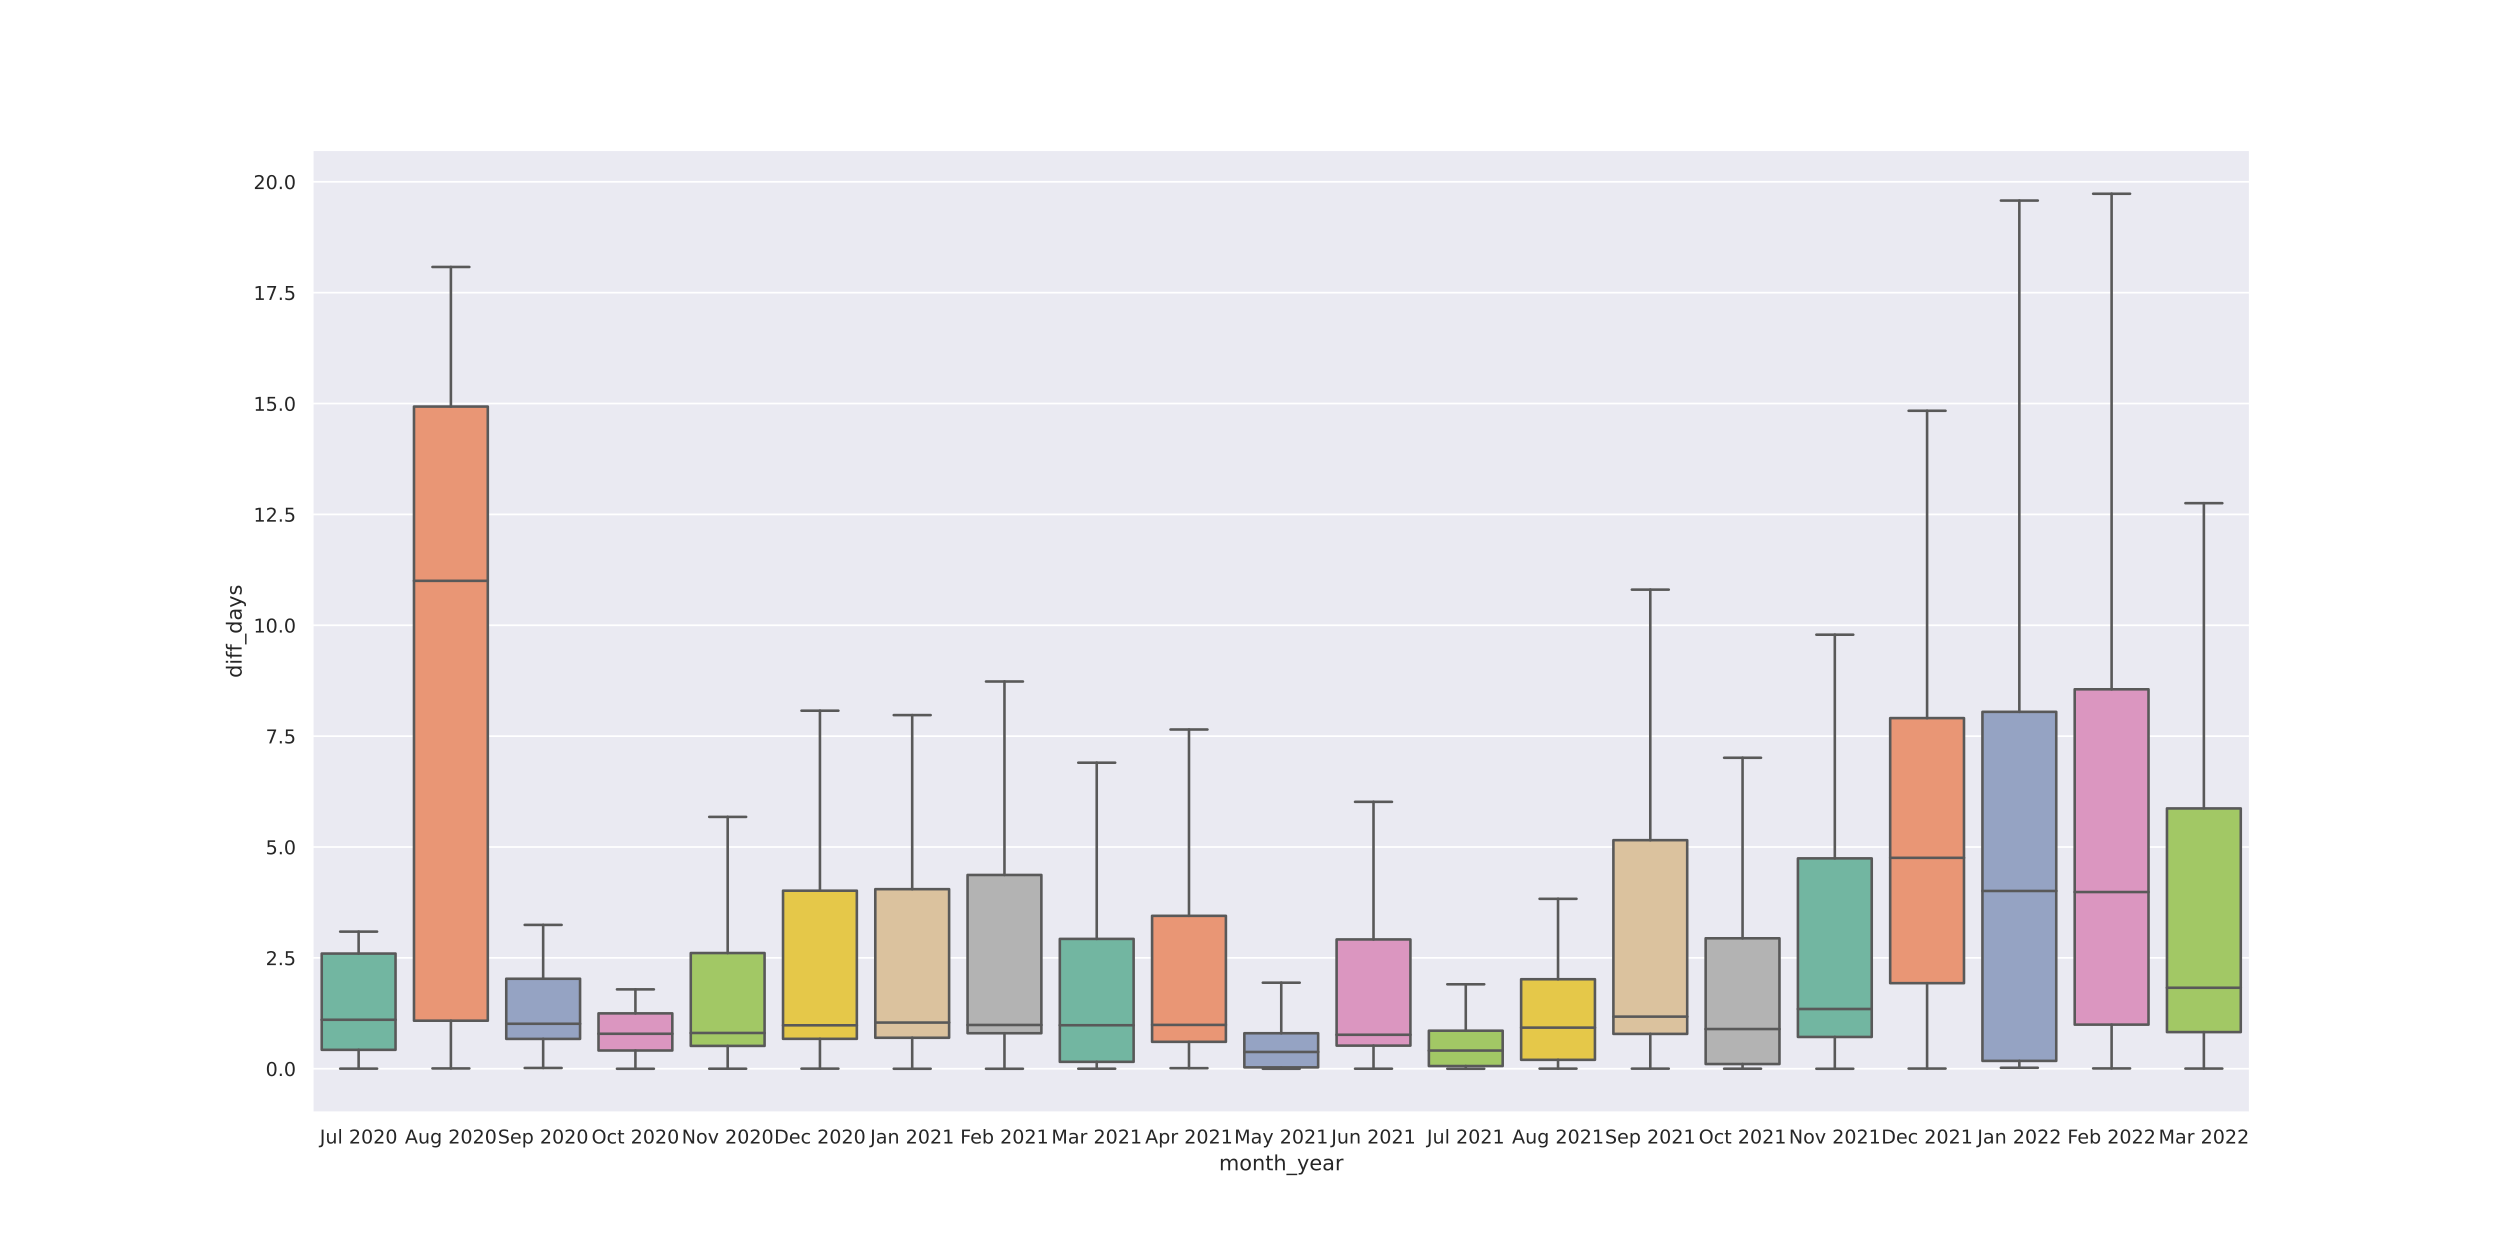 <?xml version="1.0" encoding="utf-8" standalone="no"?>
<!DOCTYPE svg PUBLIC "-//W3C//DTD SVG 1.1//EN"
  "http://www.w3.org/Graphics/SVG/1.1/DTD/svg11.dtd">
<!-- Created with matplotlib (https://matplotlib.org/) -->
<svg height="720pt" version="1.1" viewBox="0 0 1440 720" width="1440pt" xmlns="http://www.w3.org/2000/svg" xmlns:xlink="http://www.w3.org/1999/xlink">
 <defs>
  <style type="text/css">*{stroke-linecap:butt;stroke-linejoin:round;}</style>
 </defs>
 <g id="figure_1">
  <g id="patch_1">
   <path d="M 0 720 
L 1440 720 
L 1440 0 
L 0 0 
z
" style="fill:#ffffff;"/>
  </g>
  <g id="axes_1">
   <g id="patch_2">
    <path d="M 180 640.8 
L 1296 640.8 
L 1296 86.4 
L 180 86.4 
z
" style="fill:#eaeaf2;"/>
   </g>
   <g id="matplotlib.axis_1">
    <g id="xtick_1">
     <g id="text_1">
      <!-- Jul 2020 -->
      <g style="fill:#262626;" transform="translate(184.19 658.658)scale(0.11 -0.11)">
       <defs>
        <path d="M 9.812 72.906 
L 19.672 72.906 
L 19.672 5.078 
Q 19.672 -8.109 14.672 -14.062 
Q 9.672 -20.016 -1.422 -20.016 
L -5.172 -20.016 
L -5.172 -11.719 
L -2.094 -11.719 
Q 4.438 -11.719 7.125 -8.047 
Q 9.812 -4.391 9.812 5.078 
z
" id="DejaVuSans-74"/>
        <path d="M 8.5 21.578 
L 8.5 54.688 
L 17.484 54.688 
L 17.484 21.922 
Q 17.484 14.156 20.5 10.266 
Q 23.531 6.391 29.594 6.391 
Q 36.859 6.391 41.078 11.031 
Q 45.312 15.672 45.312 23.688 
L 45.312 54.688 
L 54.297 54.688 
L 54.297 0 
L 45.312 0 
L 45.312 8.406 
Q 42.047 3.422 37.719 1 
Q 33.406 -1.422 27.688 -1.422 
Q 18.266 -1.422 13.375 4.438 
Q 8.5 10.297 8.5 21.578 
z
M 31.109 56 
z
" id="DejaVuSans-117"/>
        <path d="M 9.422 75.984 
L 18.406 75.984 
L 18.406 0 
L 9.422 0 
z
" id="DejaVuSans-108"/>
        <path id="DejaVuSans-32"/>
        <path d="M 19.188 8.297 
L 53.609 8.297 
L 53.609 0 
L 7.328 0 
L 7.328 8.297 
Q 12.938 14.109 22.625 23.891 
Q 32.328 33.688 34.812 36.531 
Q 39.547 41.844 41.422 45.531 
Q 43.312 49.219 43.312 52.781 
Q 43.312 58.594 39.234 62.25 
Q 35.156 65.922 28.609 65.922 
Q 23.969 65.922 18.812 64.312 
Q 13.672 62.703 7.812 59.422 
L 7.812 69.391 
Q 13.766 71.781 18.938 73 
Q 24.125 74.219 28.422 74.219 
Q 39.75 74.219 46.484 68.547 
Q 53.219 62.891 53.219 53.422 
Q 53.219 48.922 51.531 44.891 
Q 49.859 40.875 45.406 35.406 
Q 44.188 33.984 37.641 27.219 
Q 31.109 20.453 19.188 8.297 
z
" id="DejaVuSans-50"/>
        <path d="M 31.781 66.406 
Q 24.172 66.406 20.328 58.906 
Q 16.5 51.422 16.5 36.375 
Q 16.5 21.391 20.328 13.891 
Q 24.172 6.391 31.781 6.391 
Q 39.453 6.391 43.281 13.891 
Q 47.125 21.391 47.125 36.375 
Q 47.125 51.422 43.281 58.906 
Q 39.453 66.406 31.781 66.406 
z
M 31.781 74.219 
Q 44.047 74.219 50.516 64.516 
Q 56.984 54.828 56.984 36.375 
Q 56.984 17.969 50.516 8.266 
Q 44.047 -1.422 31.781 -1.422 
Q 19.531 -1.422 13.062 8.266 
Q 6.594 17.969 6.594 36.375 
Q 6.594 54.828 13.062 64.516 
Q 19.531 74.219 31.781 74.219 
z
" id="DejaVuSans-48"/>
       </defs>
       <use xlink:href="#DejaVuSans-74"/>
       <use x="29.492" xlink:href="#DejaVuSans-117"/>
       <use x="92.871" xlink:href="#DejaVuSans-108"/>
       <use x="120.654" xlink:href="#DejaVuSans-32"/>
       <use x="152.441" xlink:href="#DejaVuSans-50"/>
       <use x="216.064" xlink:href="#DejaVuSans-48"/>
       <use x="279.688" xlink:href="#DejaVuSans-50"/>
       <use x="343.311" xlink:href="#DejaVuSans-48"/>
      </g>
     </g>
    </g>
    <g id="xtick_2">
     <g id="text_2">
      <!-- Aug 2020 -->
      <g style="fill:#262626;" transform="translate(233.229 658.658)scale(0.11 -0.11)">
       <defs>
        <path d="M 34.188 63.188 
L 20.797 26.906 
L 47.609 26.906 
z
M 28.609 72.906 
L 39.797 72.906 
L 67.578 0 
L 57.328 0 
L 50.688 18.703 
L 17.828 18.703 
L 11.188 0 
L 0.781 0 
z
" id="DejaVuSans-65"/>
        <path d="M 45.406 27.984 
Q 45.406 37.75 41.375 43.109 
Q 37.359 48.484 30.078 48.484 
Q 22.859 48.484 18.828 43.109 
Q 14.797 37.75 14.797 27.984 
Q 14.797 18.266 18.828 12.891 
Q 22.859 7.516 30.078 7.516 
Q 37.359 7.516 41.375 12.891 
Q 45.406 18.266 45.406 27.984 
z
M 54.391 6.781 
Q 54.391 -7.172 48.188 -13.984 
Q 42 -20.797 29.203 -20.797 
Q 24.469 -20.797 20.266 -20.094 
Q 16.062 -19.391 12.109 -17.922 
L 12.109 -9.188 
Q 16.062 -11.328 19.922 -12.344 
Q 23.781 -13.375 27.781 -13.375 
Q 36.625 -13.375 41.016 -8.766 
Q 45.406 -4.156 45.406 5.172 
L 45.406 9.625 
Q 42.625 4.781 38.281 2.391 
Q 33.938 0 27.875 0 
Q 17.828 0 11.672 7.656 
Q 5.516 15.328 5.516 27.984 
Q 5.516 40.672 11.672 48.328 
Q 17.828 56 27.875 56 
Q 33.938 56 38.281 53.609 
Q 42.625 51.219 45.406 46.391 
L 45.406 54.688 
L 54.391 54.688 
z
" id="DejaVuSans-103"/>
       </defs>
       <use xlink:href="#DejaVuSans-65"/>
       <use x="68.408" xlink:href="#DejaVuSans-117"/>
       <use x="131.787" xlink:href="#DejaVuSans-103"/>
       <use x="195.264" xlink:href="#DejaVuSans-32"/>
       <use x="227.051" xlink:href="#DejaVuSans-50"/>
       <use x="290.674" xlink:href="#DejaVuSans-48"/>
       <use x="354.297" xlink:href="#DejaVuSans-50"/>
       <use x="417.92" xlink:href="#DejaVuSans-48"/>
      </g>
     </g>
    </g>
    <g id="xtick_3">
     <g id="text_3">
      <!-- Sep 2020 -->
      <g style="fill:#262626;" transform="translate(286.744 658.658)scale(0.11 -0.11)">
       <defs>
        <path d="M 53.516 70.516 
L 53.516 60.891 
Q 47.906 63.578 42.922 64.891 
Q 37.938 66.219 33.297 66.219 
Q 25.25 66.219 20.875 63.094 
Q 16.5 59.969 16.5 54.203 
Q 16.5 49.359 19.406 46.891 
Q 22.312 44.438 30.422 42.922 
L 36.375 41.703 
Q 47.406 39.594 52.656 34.297 
Q 57.906 29 57.906 20.125 
Q 57.906 9.516 50.797 4.047 
Q 43.703 -1.422 29.984 -1.422 
Q 24.812 -1.422 18.969 -0.25 
Q 13.141 0.922 6.891 3.219 
L 6.891 13.375 
Q 12.891 10.016 18.656 8.297 
Q 24.422 6.594 29.984 6.594 
Q 38.422 6.594 43.016 9.906 
Q 47.609 13.234 47.609 19.391 
Q 47.609 24.75 44.312 27.781 
Q 41.016 30.812 33.5 32.328 
L 27.484 33.5 
Q 16.453 35.688 11.516 40.375 
Q 6.594 45.062 6.594 53.422 
Q 6.594 63.094 13.406 68.656 
Q 20.219 74.219 32.172 74.219 
Q 37.312 74.219 42.625 73.281 
Q 47.953 72.359 53.516 70.516 
z
" id="DejaVuSans-83"/>
        <path d="M 56.203 29.594 
L 56.203 25.203 
L 14.891 25.203 
Q 15.484 15.922 20.484 11.062 
Q 25.484 6.203 34.422 6.203 
Q 39.594 6.203 44.453 7.469 
Q 49.312 8.734 54.109 11.281 
L 54.109 2.781 
Q 49.266 0.734 44.188 -0.344 
Q 39.109 -1.422 33.891 -1.422 
Q 20.797 -1.422 13.156 6.188 
Q 5.516 13.812 5.516 26.812 
Q 5.516 40.234 12.766 48.109 
Q 20.016 56 32.328 56 
Q 43.359 56 49.781 48.891 
Q 56.203 41.797 56.203 29.594 
z
M 47.219 32.234 
Q 47.125 39.594 43.094 43.984 
Q 39.062 48.391 32.422 48.391 
Q 24.906 48.391 20.391 44.141 
Q 15.875 39.891 15.188 32.172 
z
" id="DejaVuSans-101"/>
        <path d="M 18.109 8.203 
L 18.109 -20.797 
L 9.078 -20.797 
L 9.078 54.688 
L 18.109 54.688 
L 18.109 46.391 
Q 20.953 51.266 25.266 53.625 
Q 29.594 56 35.594 56 
Q 45.562 56 51.781 48.094 
Q 58.016 40.188 58.016 27.297 
Q 58.016 14.406 51.781 6.484 
Q 45.562 -1.422 35.594 -1.422 
Q 29.594 -1.422 25.266 0.953 
Q 20.953 3.328 18.109 8.203 
z
M 48.688 27.297 
Q 48.688 37.203 44.609 42.844 
Q 40.531 48.484 33.406 48.484 
Q 26.266 48.484 22.188 42.844 
Q 18.109 37.203 18.109 27.297 
Q 18.109 17.391 22.188 11.75 
Q 26.266 6.109 33.406 6.109 
Q 40.531 6.109 44.609 11.75 
Q 48.688 17.391 48.688 27.297 
z
" id="DejaVuSans-112"/>
       </defs>
       <use xlink:href="#DejaVuSans-83"/>
       <use x="63.477" xlink:href="#DejaVuSans-101"/>
       <use x="125" xlink:href="#DejaVuSans-112"/>
       <use x="188.477" xlink:href="#DejaVuSans-32"/>
       <use x="220.264" xlink:href="#DejaVuSans-50"/>
       <use x="283.887" xlink:href="#DejaVuSans-48"/>
       <use x="347.51" xlink:href="#DejaVuSans-50"/>
       <use x="411.133" xlink:href="#DejaVuSans-48"/>
      </g>
     </g>
    </g>
    <g id="xtick_4">
     <g id="text_4">
      <!-- Oct 2020 -->
      <g style="fill:#262626;" transform="translate(340.745 658.658)scale(0.11 -0.11)">
       <defs>
        <path d="M 39.406 66.219 
Q 28.656 66.219 22.328 58.203 
Q 16.016 50.203 16.016 36.375 
Q 16.016 22.609 22.328 14.594 
Q 28.656 6.594 39.406 6.594 
Q 50.141 6.594 56.422 14.594 
Q 62.703 22.609 62.703 36.375 
Q 62.703 50.203 56.422 58.203 
Q 50.141 66.219 39.406 66.219 
z
M 39.406 74.219 
Q 54.734 74.219 63.906 63.938 
Q 73.094 53.656 73.094 36.375 
Q 73.094 19.141 63.906 8.859 
Q 54.734 -1.422 39.406 -1.422 
Q 24.031 -1.422 14.812 8.828 
Q 5.609 19.094 5.609 36.375 
Q 5.609 53.656 14.812 63.938 
Q 24.031 74.219 39.406 74.219 
z
" id="DejaVuSans-79"/>
        <path d="M 48.781 52.594 
L 48.781 44.188 
Q 44.969 46.297 41.141 47.344 
Q 37.312 48.391 33.406 48.391 
Q 24.656 48.391 19.812 42.844 
Q 14.984 37.312 14.984 27.297 
Q 14.984 17.281 19.812 11.734 
Q 24.656 6.203 33.406 6.203 
Q 37.312 6.203 41.141 7.25 
Q 44.969 8.297 48.781 10.406 
L 48.781 2.094 
Q 45.016 0.344 40.984 -0.531 
Q 36.969 -1.422 32.422 -1.422 
Q 20.062 -1.422 12.781 6.344 
Q 5.516 14.109 5.516 27.297 
Q 5.516 40.672 12.859 48.328 
Q 20.219 56 33.016 56 
Q 37.156 56 41.109 55.141 
Q 45.062 54.297 48.781 52.594 
z
" id="DejaVuSans-99"/>
        <path d="M 18.312 70.219 
L 18.312 54.688 
L 36.812 54.688 
L 36.812 47.703 
L 18.312 47.703 
L 18.312 18.016 
Q 18.312 11.328 20.141 9.422 
Q 21.969 7.516 27.594 7.516 
L 36.812 7.516 
L 36.812 0 
L 27.594 0 
Q 17.188 0 13.234 3.875 
Q 9.281 7.766 9.281 18.016 
L 9.281 47.703 
L 2.688 47.703 
L 2.688 54.688 
L 9.281 54.688 
L 9.281 70.219 
z
" id="DejaVuSans-116"/>
       </defs>
       <use xlink:href="#DejaVuSans-79"/>
       <use x="78.711" xlink:href="#DejaVuSans-99"/>
       <use x="133.691" xlink:href="#DejaVuSans-116"/>
       <use x="172.9" xlink:href="#DejaVuSans-32"/>
       <use x="204.688" xlink:href="#DejaVuSans-50"/>
       <use x="268.311" xlink:href="#DejaVuSans-48"/>
       <use x="331.934" xlink:href="#DejaVuSans-50"/>
       <use x="395.557" xlink:href="#DejaVuSans-48"/>
      </g>
     </g>
    </g>
    <g id="xtick_5">
     <g id="text_5">
      <!-- Nov 2020 -->
      <g style="fill:#262626;" transform="translate(392.662 658.658)scale(0.11 -0.11)">
       <defs>
        <path d="M 9.812 72.906 
L 23.094 72.906 
L 55.422 11.922 
L 55.422 72.906 
L 64.984 72.906 
L 64.984 0 
L 51.703 0 
L 19.391 60.984 
L 19.391 0 
L 9.812 0 
z
" id="DejaVuSans-78"/>
        <path d="M 30.609 48.391 
Q 23.391 48.391 19.188 42.75 
Q 14.984 37.109 14.984 27.297 
Q 14.984 17.484 19.156 11.844 
Q 23.344 6.203 30.609 6.203 
Q 37.797 6.203 41.984 11.859 
Q 46.188 17.531 46.188 27.297 
Q 46.188 37.016 41.984 42.703 
Q 37.797 48.391 30.609 48.391 
z
M 30.609 56 
Q 42.328 56 49.016 48.375 
Q 55.719 40.766 55.719 27.297 
Q 55.719 13.875 49.016 6.219 
Q 42.328 -1.422 30.609 -1.422 
Q 18.844 -1.422 12.172 6.219 
Q 5.516 13.875 5.516 27.297 
Q 5.516 40.766 12.172 48.375 
Q 18.844 56 30.609 56 
z
" id="DejaVuSans-111"/>
        <path d="M 2.984 54.688 
L 12.5 54.688 
L 29.594 8.797 
L 46.688 54.688 
L 56.203 54.688 
L 35.688 0 
L 23.484 0 
z
" id="DejaVuSans-118"/>
       </defs>
       <use xlink:href="#DejaVuSans-78"/>
       <use x="74.805" xlink:href="#DejaVuSans-111"/>
       <use x="135.986" xlink:href="#DejaVuSans-118"/>
       <use x="195.166" xlink:href="#DejaVuSans-32"/>
       <use x="226.953" xlink:href="#DejaVuSans-50"/>
       <use x="290.576" xlink:href="#DejaVuSans-48"/>
       <use x="354.199" xlink:href="#DejaVuSans-50"/>
       <use x="417.822" xlink:href="#DejaVuSans-48"/>
      </g>
     </g>
    </g>
    <g id="xtick_6">
     <g id="text_6">
      <!-- Dec 2020 -->
      <g style="fill:#262626;" transform="translate(445.897 658.658)scale(0.11 -0.11)">
       <defs>
        <path d="M 19.672 64.797 
L 19.672 8.109 
L 31.594 8.109 
Q 46.688 8.109 53.688 14.938 
Q 60.688 21.781 60.688 36.531 
Q 60.688 51.172 53.688 57.984 
Q 46.688 64.797 31.594 64.797 
z
M 9.812 72.906 
L 30.078 72.906 
Q 51.266 72.906 61.172 64.094 
Q 71.094 55.281 71.094 36.531 
Q 71.094 17.672 61.125 8.828 
Q 51.172 0 30.078 0 
L 9.812 0 
z
" id="DejaVuSans-68"/>
       </defs>
       <use xlink:href="#DejaVuSans-68"/>
       <use x="77.002" xlink:href="#DejaVuSans-101"/>
       <use x="138.525" xlink:href="#DejaVuSans-99"/>
       <use x="193.506" xlink:href="#DejaVuSans-32"/>
       <use x="225.293" xlink:href="#DejaVuSans-50"/>
       <use x="288.916" xlink:href="#DejaVuSans-48"/>
       <use x="352.539" xlink:href="#DejaVuSans-50"/>
       <use x="416.162" xlink:href="#DejaVuSans-48"/>
      </g>
     </g>
    </g>
    <g id="xtick_7">
     <g id="text_7">
      <!-- Jan 2021 -->
      <g style="fill:#262626;" transform="translate(501.205 658.658)scale(0.11 -0.11)">
       <defs>
        <path d="M 34.281 27.484 
Q 23.391 27.484 19.188 25 
Q 14.984 22.516 14.984 16.5 
Q 14.984 11.719 18.141 8.906 
Q 21.297 6.109 26.703 6.109 
Q 34.188 6.109 38.703 11.406 
Q 43.219 16.703 43.219 25.484 
L 43.219 27.484 
z
M 52.203 31.203 
L 52.203 0 
L 43.219 0 
L 43.219 8.297 
Q 40.141 3.328 35.547 0.953 
Q 30.953 -1.422 24.312 -1.422 
Q 15.922 -1.422 10.953 3.297 
Q 6 8.016 6 15.922 
Q 6 25.141 12.172 29.828 
Q 18.359 34.516 30.609 34.516 
L 43.219 34.516 
L 43.219 35.406 
Q 43.219 41.609 39.141 45 
Q 35.062 48.391 27.688 48.391 
Q 23 48.391 18.547 47.266 
Q 14.109 46.141 10.016 43.891 
L 10.016 52.203 
Q 14.938 54.109 19.578 55.047 
Q 24.219 56 28.609 56 
Q 40.484 56 46.344 49.844 
Q 52.203 43.703 52.203 31.203 
z
" id="DejaVuSans-97"/>
        <path d="M 54.891 33.016 
L 54.891 0 
L 45.906 0 
L 45.906 32.719 
Q 45.906 40.484 42.875 44.328 
Q 39.844 48.188 33.797 48.188 
Q 26.516 48.188 22.312 43.547 
Q 18.109 38.922 18.109 30.906 
L 18.109 0 
L 9.078 0 
L 9.078 54.688 
L 18.109 54.688 
L 18.109 46.188 
Q 21.344 51.125 25.703 53.562 
Q 30.078 56 35.797 56 
Q 45.219 56 50.047 50.172 
Q 54.891 44.344 54.891 33.016 
z
" id="DejaVuSans-110"/>
        <path d="M 12.406 8.297 
L 28.516 8.297 
L 28.516 63.922 
L 10.984 60.406 
L 10.984 69.391 
L 28.422 72.906 
L 38.281 72.906 
L 38.281 8.297 
L 54.391 8.297 
L 54.391 0 
L 12.406 0 
z
" id="DejaVuSans-49"/>
       </defs>
       <use xlink:href="#DejaVuSans-74"/>
       <use x="29.492" xlink:href="#DejaVuSans-97"/>
       <use x="90.771" xlink:href="#DejaVuSans-110"/>
       <use x="154.15" xlink:href="#DejaVuSans-32"/>
       <use x="185.938" xlink:href="#DejaVuSans-50"/>
       <use x="249.561" xlink:href="#DejaVuSans-48"/>
       <use x="313.184" xlink:href="#DejaVuSans-50"/>
       <use x="376.807" xlink:href="#DejaVuSans-49"/>
      </g>
     </g>
    </g>
    <g id="xtick_8">
     <g id="text_8">
      <!-- Feb 2021 -->
      <g style="fill:#262626;" transform="translate(553.089 658.658)scale(0.11 -0.11)">
       <defs>
        <path d="M 9.812 72.906 
L 51.703 72.906 
L 51.703 64.594 
L 19.672 64.594 
L 19.672 43.109 
L 48.578 43.109 
L 48.578 34.812 
L 19.672 34.812 
L 19.672 0 
L 9.812 0 
z
" id="DejaVuSans-70"/>
        <path d="M 48.688 27.297 
Q 48.688 37.203 44.609 42.844 
Q 40.531 48.484 33.406 48.484 
Q 26.266 48.484 22.188 42.844 
Q 18.109 37.203 18.109 27.297 
Q 18.109 17.391 22.188 11.75 
Q 26.266 6.109 33.406 6.109 
Q 40.531 6.109 44.609 11.75 
Q 48.688 17.391 48.688 27.297 
z
M 18.109 46.391 
Q 20.953 51.266 25.266 53.625 
Q 29.594 56 35.594 56 
Q 45.562 56 51.781 48.094 
Q 58.016 40.188 58.016 27.297 
Q 58.016 14.406 51.781 6.484 
Q 45.562 -1.422 35.594 -1.422 
Q 29.594 -1.422 25.266 0.953 
Q 20.953 3.328 18.109 8.203 
L 18.109 0 
L 9.078 0 
L 9.078 75.984 
L 18.109 75.984 
z
" id="DejaVuSans-98"/>
       </defs>
       <use xlink:href="#DejaVuSans-70"/>
       <use x="52.02" xlink:href="#DejaVuSans-101"/>
       <use x="113.543" xlink:href="#DejaVuSans-98"/>
       <use x="177.02" xlink:href="#DejaVuSans-32"/>
       <use x="208.807" xlink:href="#DejaVuSans-50"/>
       <use x="272.43" xlink:href="#DejaVuSans-48"/>
       <use x="336.053" xlink:href="#DejaVuSans-50"/>
       <use x="399.676" xlink:href="#DejaVuSans-49"/>
      </g>
     </g>
    </g>
    <g id="xtick_9">
     <g id="text_9">
      <!-- Mar 2021 -->
      <g style="fill:#262626;" transform="translate(605.592 658.658)scale(0.11 -0.11)">
       <defs>
        <path d="M 9.812 72.906 
L 24.516 72.906 
L 43.109 23.297 
L 61.812 72.906 
L 76.516 72.906 
L 76.516 0 
L 66.891 0 
L 66.891 64.016 
L 48.094 14.016 
L 38.188 14.016 
L 19.391 64.016 
L 19.391 0 
L 9.812 0 
z
" id="DejaVuSans-77"/>
        <path d="M 41.109 46.297 
Q 39.594 47.172 37.812 47.578 
Q 36.031 48 33.891 48 
Q 26.266 48 22.188 43.047 
Q 18.109 38.094 18.109 28.812 
L 18.109 0 
L 9.078 0 
L 9.078 54.688 
L 18.109 54.688 
L 18.109 46.188 
Q 20.953 51.172 25.484 53.578 
Q 30.031 56 36.531 56 
Q 37.453 56 38.578 55.875 
Q 39.703 55.766 41.062 55.516 
z
" id="DejaVuSans-114"/>
       </defs>
       <use xlink:href="#DejaVuSans-77"/>
       <use x="86.279" xlink:href="#DejaVuSans-97"/>
       <use x="147.559" xlink:href="#DejaVuSans-114"/>
       <use x="188.672" xlink:href="#DejaVuSans-32"/>
       <use x="220.459" xlink:href="#DejaVuSans-50"/>
       <use x="284.082" xlink:href="#DejaVuSans-48"/>
       <use x="347.705" xlink:href="#DejaVuSans-50"/>
       <use x="411.328" xlink:href="#DejaVuSans-49"/>
      </g>
     </g>
    </g>
    <g id="xtick_10">
     <g id="text_10">
      <!-- Apr 2021 -->
      <g style="fill:#262626;" transform="translate(659.597 658.658)scale(0.11 -0.11)">
       <use xlink:href="#DejaVuSans-65"/>
       <use x="68.408" xlink:href="#DejaVuSans-112"/>
       <use x="131.885" xlink:href="#DejaVuSans-114"/>
       <use x="172.998" xlink:href="#DejaVuSans-32"/>
       <use x="204.785" xlink:href="#DejaVuSans-50"/>
       <use x="268.408" xlink:href="#DejaVuSans-48"/>
       <use x="332.031" xlink:href="#DejaVuSans-50"/>
       <use x="395.654" xlink:href="#DejaVuSans-49"/>
      </g>
     </g>
    </g>
    <g id="xtick_11">
     <g id="text_11">
      <!-- May 2021 -->
      <g style="fill:#262626;" transform="translate(710.883 658.658)scale(0.11 -0.11)">
       <defs>
        <path d="M 32.172 -5.078 
Q 28.375 -14.844 24.75 -17.812 
Q 21.141 -20.797 15.094 -20.797 
L 7.906 -20.797 
L 7.906 -13.281 
L 13.188 -13.281 
Q 16.891 -13.281 18.938 -11.516 
Q 21 -9.766 23.484 -3.219 
L 25.094 0.875 
L 2.984 54.688 
L 12.5 54.688 
L 29.594 11.922 
L 46.688 54.688 
L 56.203 54.688 
z
" id="DejaVuSans-121"/>
       </defs>
       <use xlink:href="#DejaVuSans-77"/>
       <use x="86.279" xlink:href="#DejaVuSans-97"/>
       <use x="147.559" xlink:href="#DejaVuSans-121"/>
       <use x="206.738" xlink:href="#DejaVuSans-32"/>
       <use x="238.525" xlink:href="#DejaVuSans-50"/>
       <use x="302.148" xlink:href="#DejaVuSans-48"/>
       <use x="365.771" xlink:href="#DejaVuSans-50"/>
       <use x="429.395" xlink:href="#DejaVuSans-49"/>
      </g>
     </g>
    </g>
    <g id="xtick_12">
     <g id="text_12">
      <!-- Jun 2021 -->
      <g style="fill:#262626;" transform="translate(766.804 658.658)scale(0.11 -0.11)">
       <use xlink:href="#DejaVuSans-74"/>
       <use x="29.492" xlink:href="#DejaVuSans-117"/>
       <use x="92.871" xlink:href="#DejaVuSans-110"/>
       <use x="156.25" xlink:href="#DejaVuSans-32"/>
       <use x="188.037" xlink:href="#DejaVuSans-50"/>
       <use x="251.66" xlink:href="#DejaVuSans-48"/>
       <use x="315.283" xlink:href="#DejaVuSans-50"/>
       <use x="378.906" xlink:href="#DejaVuSans-49"/>
      </g>
     </g>
    </g>
    <g id="xtick_13">
     <g id="text_13">
      <!-- Jul 2021 -->
      <g style="fill:#262626;" transform="translate(821.904 658.658)scale(0.11 -0.11)">
       <use xlink:href="#DejaVuSans-74"/>
       <use x="29.492" xlink:href="#DejaVuSans-117"/>
       <use x="92.871" xlink:href="#DejaVuSans-108"/>
       <use x="120.654" xlink:href="#DejaVuSans-32"/>
       <use x="152.441" xlink:href="#DejaVuSans-50"/>
       <use x="216.064" xlink:href="#DejaVuSans-48"/>
       <use x="279.688" xlink:href="#DejaVuSans-50"/>
       <use x="343.311" xlink:href="#DejaVuSans-49"/>
      </g>
     </g>
    </g>
    <g id="xtick_14">
     <g id="text_14">
      <!-- Aug 2021 -->
      <g style="fill:#262626;" transform="translate(870.943 658.658)scale(0.11 -0.11)">
       <use xlink:href="#DejaVuSans-65"/>
       <use x="68.408" xlink:href="#DejaVuSans-117"/>
       <use x="131.787" xlink:href="#DejaVuSans-103"/>
       <use x="195.264" xlink:href="#DejaVuSans-32"/>
       <use x="227.051" xlink:href="#DejaVuSans-50"/>
       <use x="290.674" xlink:href="#DejaVuSans-48"/>
       <use x="354.297" xlink:href="#DejaVuSans-50"/>
       <use x="417.92" xlink:href="#DejaVuSans-49"/>
      </g>
     </g>
    </g>
    <g id="xtick_15">
     <g id="text_15">
      <!-- Sep 2021 -->
      <g style="fill:#262626;" transform="translate(924.458 658.658)scale(0.11 -0.11)">
       <use xlink:href="#DejaVuSans-83"/>
       <use x="63.477" xlink:href="#DejaVuSans-101"/>
       <use x="125" xlink:href="#DejaVuSans-112"/>
       <use x="188.477" xlink:href="#DejaVuSans-32"/>
       <use x="220.264" xlink:href="#DejaVuSans-50"/>
       <use x="283.887" xlink:href="#DejaVuSans-48"/>
       <use x="347.51" xlink:href="#DejaVuSans-50"/>
       <use x="411.133" xlink:href="#DejaVuSans-49"/>
      </g>
     </g>
    </g>
    <g id="xtick_16">
     <g id="text_16">
      <!-- Oct 2021 -->
      <g style="fill:#262626;" transform="translate(978.459 658.658)scale(0.11 -0.11)">
       <use xlink:href="#DejaVuSans-79"/>
       <use x="78.711" xlink:href="#DejaVuSans-99"/>
       <use x="133.691" xlink:href="#DejaVuSans-116"/>
       <use x="172.9" xlink:href="#DejaVuSans-32"/>
       <use x="204.688" xlink:href="#DejaVuSans-50"/>
       <use x="268.311" xlink:href="#DejaVuSans-48"/>
       <use x="331.934" xlink:href="#DejaVuSans-50"/>
       <use x="395.557" xlink:href="#DejaVuSans-49"/>
      </g>
     </g>
    </g>
    <g id="xtick_17">
     <g id="text_17">
      <!-- Nov 2021 -->
      <g style="fill:#262626;" transform="translate(1030.376 658.658)scale(0.11 -0.11)">
       <use xlink:href="#DejaVuSans-78"/>
       <use x="74.805" xlink:href="#DejaVuSans-111"/>
       <use x="135.986" xlink:href="#DejaVuSans-118"/>
       <use x="195.166" xlink:href="#DejaVuSans-32"/>
       <use x="226.953" xlink:href="#DejaVuSans-50"/>
       <use x="290.576" xlink:href="#DejaVuSans-48"/>
       <use x="354.199" xlink:href="#DejaVuSans-50"/>
       <use x="417.822" xlink:href="#DejaVuSans-49"/>
      </g>
     </g>
    </g>
    <g id="xtick_18">
     <g id="text_18">
      <!-- Dec 2021 -->
      <g style="fill:#262626;" transform="translate(1083.611 658.658)scale(0.11 -0.11)">
       <use xlink:href="#DejaVuSans-68"/>
       <use x="77.002" xlink:href="#DejaVuSans-101"/>
       <use x="138.525" xlink:href="#DejaVuSans-99"/>
       <use x="193.506" xlink:href="#DejaVuSans-32"/>
       <use x="225.293" xlink:href="#DejaVuSans-50"/>
       <use x="288.916" xlink:href="#DejaVuSans-48"/>
       <use x="352.539" xlink:href="#DejaVuSans-50"/>
       <use x="416.162" xlink:href="#DejaVuSans-49"/>
      </g>
     </g>
    </g>
    <g id="xtick_19">
     <g id="text_19">
      <!-- Jan 2022 -->
      <g style="fill:#262626;" transform="translate(1138.919 658.658)scale(0.11 -0.11)">
       <use xlink:href="#DejaVuSans-74"/>
       <use x="29.492" xlink:href="#DejaVuSans-97"/>
       <use x="90.771" xlink:href="#DejaVuSans-110"/>
       <use x="154.15" xlink:href="#DejaVuSans-32"/>
       <use x="185.938" xlink:href="#DejaVuSans-50"/>
       <use x="249.561" xlink:href="#DejaVuSans-48"/>
       <use x="313.184" xlink:href="#DejaVuSans-50"/>
       <use x="376.807" xlink:href="#DejaVuSans-50"/>
      </g>
     </g>
    </g>
    <g id="xtick_20">
     <g id="text_20">
      <!-- Feb 2022 -->
      <g style="fill:#262626;" transform="translate(1190.804 658.658)scale(0.11 -0.11)">
       <use xlink:href="#DejaVuSans-70"/>
       <use x="52.02" xlink:href="#DejaVuSans-101"/>
       <use x="113.543" xlink:href="#DejaVuSans-98"/>
       <use x="177.02" xlink:href="#DejaVuSans-32"/>
       <use x="208.807" xlink:href="#DejaVuSans-50"/>
       <use x="272.43" xlink:href="#DejaVuSans-48"/>
       <use x="336.053" xlink:href="#DejaVuSans-50"/>
       <use x="399.676" xlink:href="#DejaVuSans-50"/>
      </g>
     </g>
    </g>
    <g id="xtick_21">
     <g id="text_21">
      <!-- Mar 2022 -->
      <g style="fill:#262626;" transform="translate(1243.306 658.658)scale(0.11 -0.11)">
       <use xlink:href="#DejaVuSans-77"/>
       <use x="86.279" xlink:href="#DejaVuSans-97"/>
       <use x="147.559" xlink:href="#DejaVuSans-114"/>
       <use x="188.672" xlink:href="#DejaVuSans-32"/>
       <use x="220.459" xlink:href="#DejaVuSans-50"/>
       <use x="284.082" xlink:href="#DejaVuSans-48"/>
       <use x="347.705" xlink:href="#DejaVuSans-50"/>
       <use x="411.328" xlink:href="#DejaVuSans-50"/>
      </g>
     </g>
    </g>
    <g id="text_22">
     <!-- month_year -->
     <g style="fill:#262626;" transform="translate(702.141 674.064)scale(0.12 -0.12)">
      <defs>
       <path d="M 52 44.188 
Q 55.375 50.25 60.062 53.125 
Q 64.75 56 71.094 56 
Q 79.641 56 84.281 50.016 
Q 88.922 44.047 88.922 33.016 
L 88.922 0 
L 79.891 0 
L 79.891 32.719 
Q 79.891 40.578 77.094 44.375 
Q 74.312 48.188 68.609 48.188 
Q 61.625 48.188 57.562 43.547 
Q 53.516 38.922 53.516 30.906 
L 53.516 0 
L 44.484 0 
L 44.484 32.719 
Q 44.484 40.625 41.703 44.406 
Q 38.922 48.188 33.109 48.188 
Q 26.219 48.188 22.156 43.531 
Q 18.109 38.875 18.109 30.906 
L 18.109 0 
L 9.078 0 
L 9.078 54.688 
L 18.109 54.688 
L 18.109 46.188 
Q 21.188 51.219 25.484 53.609 
Q 29.781 56 35.688 56 
Q 41.656 56 45.828 52.969 
Q 50 49.953 52 44.188 
z
" id="DejaVuSans-109"/>
       <path d="M 54.891 33.016 
L 54.891 0 
L 45.906 0 
L 45.906 32.719 
Q 45.906 40.484 42.875 44.328 
Q 39.844 48.188 33.797 48.188 
Q 26.516 48.188 22.312 43.547 
Q 18.109 38.922 18.109 30.906 
L 18.109 0 
L 9.078 0 
L 9.078 75.984 
L 18.109 75.984 
L 18.109 46.188 
Q 21.344 51.125 25.703 53.562 
Q 30.078 56 35.797 56 
Q 45.219 56 50.047 50.172 
Q 54.891 44.344 54.891 33.016 
z
" id="DejaVuSans-104"/>
       <path d="M 50.984 -16.609 
L 50.984 -23.578 
L -0.984 -23.578 
L -0.984 -16.609 
z
" id="DejaVuSans-95"/>
      </defs>
      <use xlink:href="#DejaVuSans-109"/>
      <use x="97.412" xlink:href="#DejaVuSans-111"/>
      <use x="158.594" xlink:href="#DejaVuSans-110"/>
      <use x="221.973" xlink:href="#DejaVuSans-116"/>
      <use x="261.182" xlink:href="#DejaVuSans-104"/>
      <use x="324.561" xlink:href="#DejaVuSans-95"/>
      <use x="374.561" xlink:href="#DejaVuSans-121"/>
      <use x="433.74" xlink:href="#DejaVuSans-101"/>
      <use x="495.264" xlink:href="#DejaVuSans-97"/>
      <use x="556.543" xlink:href="#DejaVuSans-114"/>
     </g>
    </g>
   </g>
   <g id="matplotlib.axis_2">
    <g id="ytick_1">
     <g id="line2d_1">
      <path clip-path="url(#p14d8190298)" d="M 180 615.6 
L 1296 615.6 
" style="fill:none;stroke:#ffffff;stroke-linecap:round;"/>
     </g>
     <g id="text_23">
      <!-- 0.0 -->
      <g style="fill:#262626;" transform="translate(153.007 619.779)scale(0.11 -0.11)">
       <defs>
        <path d="M 10.688 12.406 
L 21 12.406 
L 21 0 
L 10.688 0 
z
" id="DejaVuSans-46"/>
       </defs>
       <use xlink:href="#DejaVuSans-48"/>
       <use x="63.623" xlink:href="#DejaVuSans-46"/>
       <use x="95.41" xlink:href="#DejaVuSans-48"/>
      </g>
     </g>
    </g>
    <g id="ytick_2">
     <g id="line2d_2">
      <path clip-path="url(#p14d8190298)" d="M 180 551.742 
L 1296 551.742 
" style="fill:none;stroke:#ffffff;stroke-linecap:round;"/>
     </g>
     <g id="text_24">
      <!-- 2.5 -->
      <g style="fill:#262626;" transform="translate(153.007 555.921)scale(0.11 -0.11)">
       <defs>
        <path d="M 10.797 72.906 
L 49.516 72.906 
L 49.516 64.594 
L 19.828 64.594 
L 19.828 46.734 
Q 21.969 47.469 24.109 47.828 
Q 26.266 48.188 28.422 48.188 
Q 40.625 48.188 47.75 41.5 
Q 54.891 34.812 54.891 23.391 
Q 54.891 11.625 47.562 5.094 
Q 40.234 -1.422 26.906 -1.422 
Q 22.312 -1.422 17.547 -0.641 
Q 12.797 0.141 7.719 1.703 
L 7.719 11.625 
Q 12.109 9.234 16.797 8.062 
Q 21.484 6.891 26.703 6.891 
Q 35.156 6.891 40.078 11.328 
Q 45.016 15.766 45.016 23.391 
Q 45.016 31 40.078 35.438 
Q 35.156 39.891 26.703 39.891 
Q 22.75 39.891 18.812 39.016 
Q 14.891 38.141 10.797 36.281 
z
" id="DejaVuSans-53"/>
       </defs>
       <use xlink:href="#DejaVuSans-50"/>
       <use x="63.623" xlink:href="#DejaVuSans-46"/>
       <use x="95.41" xlink:href="#DejaVuSans-53"/>
      </g>
     </g>
    </g>
    <g id="ytick_3">
     <g id="line2d_3">
      <path clip-path="url(#p14d8190298)" d="M 180 487.883 
L 1296 487.883 
" style="fill:none;stroke:#ffffff;stroke-linecap:round;"/>
     </g>
     <g id="text_25">
      <!-- 5.0 -->
      <g style="fill:#262626;" transform="translate(153.007 492.062)scale(0.11 -0.11)">
       <use xlink:href="#DejaVuSans-53"/>
       <use x="63.623" xlink:href="#DejaVuSans-46"/>
       <use x="95.41" xlink:href="#DejaVuSans-48"/>
      </g>
     </g>
    </g>
    <g id="ytick_4">
     <g id="line2d_4">
      <path clip-path="url(#p14d8190298)" d="M 180 424.025 
L 1296 424.025 
" style="fill:none;stroke:#ffffff;stroke-linecap:round;"/>
     </g>
     <g id="text_26">
      <!-- 7.5 -->
      <g style="fill:#262626;" transform="translate(153.007 428.204)scale(0.11 -0.11)">
       <defs>
        <path d="M 8.203 72.906 
L 55.078 72.906 
L 55.078 68.703 
L 28.609 0 
L 18.312 0 
L 43.219 64.594 
L 8.203 64.594 
z
" id="DejaVuSans-55"/>
       </defs>
       <use xlink:href="#DejaVuSans-55"/>
       <use x="63.623" xlink:href="#DejaVuSans-46"/>
       <use x="95.41" xlink:href="#DejaVuSans-53"/>
      </g>
     </g>
    </g>
    <g id="ytick_5">
     <g id="line2d_5">
      <path clip-path="url(#p14d8190298)" d="M 180 360.166 
L 1296 360.166 
" style="fill:none;stroke:#ffffff;stroke-linecap:round;"/>
     </g>
     <g id="text_27">
      <!-- 10.0 -->
      <g style="fill:#262626;" transform="translate(146.008 364.345)scale(0.11 -0.11)">
       <use xlink:href="#DejaVuSans-49"/>
       <use x="63.623" xlink:href="#DejaVuSans-48"/>
       <use x="127.246" xlink:href="#DejaVuSans-46"/>
       <use x="159.033" xlink:href="#DejaVuSans-48"/>
      </g>
     </g>
    </g>
    <g id="ytick_6">
     <g id="line2d_6">
      <path clip-path="url(#p14d8190298)" d="M 180 296.308 
L 1296 296.308 
" style="fill:none;stroke:#ffffff;stroke-linecap:round;"/>
     </g>
     <g id="text_28">
      <!-- 12.5 -->
      <g style="fill:#262626;" transform="translate(146.008 300.487)scale(0.11 -0.11)">
       <use xlink:href="#DejaVuSans-49"/>
       <use x="63.623" xlink:href="#DejaVuSans-50"/>
       <use x="127.246" xlink:href="#DejaVuSans-46"/>
       <use x="159.033" xlink:href="#DejaVuSans-53"/>
      </g>
     </g>
    </g>
    <g id="ytick_7">
     <g id="line2d_7">
      <path clip-path="url(#p14d8190298)" d="M 180 232.449 
L 1296 232.449 
" style="fill:none;stroke:#ffffff;stroke-linecap:round;"/>
     </g>
     <g id="text_29">
      <!-- 15.0 -->
      <g style="fill:#262626;" transform="translate(146.008 236.628)scale(0.11 -0.11)">
       <use xlink:href="#DejaVuSans-49"/>
       <use x="63.623" xlink:href="#DejaVuSans-53"/>
       <use x="127.246" xlink:href="#DejaVuSans-46"/>
       <use x="159.033" xlink:href="#DejaVuSans-48"/>
      </g>
     </g>
    </g>
    <g id="ytick_8">
     <g id="line2d_8">
      <path clip-path="url(#p14d8190298)" d="M 180 168.59 
L 1296 168.59 
" style="fill:none;stroke:#ffffff;stroke-linecap:round;"/>
     </g>
     <g id="text_30">
      <!-- 17.5 -->
      <g style="fill:#262626;" transform="translate(146.008 172.77)scale(0.11 -0.11)">
       <use xlink:href="#DejaVuSans-49"/>
       <use x="63.623" xlink:href="#DejaVuSans-55"/>
       <use x="127.246" xlink:href="#DejaVuSans-46"/>
       <use x="159.033" xlink:href="#DejaVuSans-53"/>
      </g>
     </g>
    </g>
    <g id="ytick_9">
     <g id="line2d_9">
      <path clip-path="url(#p14d8190298)" d="M 180 104.732 
L 1296 104.732 
" style="fill:none;stroke:#ffffff;stroke-linecap:round;"/>
     </g>
     <g id="text_31">
      <!-- 20.0 -->
      <g style="fill:#262626;" transform="translate(146.008 108.911)scale(0.11 -0.11)">
       <use xlink:href="#DejaVuSans-50"/>
       <use x="63.623" xlink:href="#DejaVuSans-48"/>
       <use x="127.246" xlink:href="#DejaVuSans-46"/>
       <use x="159.033" xlink:href="#DejaVuSans-48"/>
      </g>
     </g>
    </g>
    <g id="text_32">
     <!-- diff_days -->
     <g style="fill:#262626;" transform="translate(139.178 390.463)rotate(-90)scale(0.12 -0.12)">
      <defs>
       <path d="M 45.406 46.391 
L 45.406 75.984 
L 54.391 75.984 
L 54.391 0 
L 45.406 0 
L 45.406 8.203 
Q 42.578 3.328 38.25 0.953 
Q 33.938 -1.422 27.875 -1.422 
Q 17.969 -1.422 11.734 6.484 
Q 5.516 14.406 5.516 27.297 
Q 5.516 40.188 11.734 48.094 
Q 17.969 56 27.875 56 
Q 33.938 56 38.25 53.625 
Q 42.578 51.266 45.406 46.391 
z
M 14.797 27.297 
Q 14.797 17.391 18.875 11.75 
Q 22.953 6.109 30.078 6.109 
Q 37.203 6.109 41.297 11.75 
Q 45.406 17.391 45.406 27.297 
Q 45.406 37.203 41.297 42.844 
Q 37.203 48.484 30.078 48.484 
Q 22.953 48.484 18.875 42.844 
Q 14.797 37.203 14.797 27.297 
z
" id="DejaVuSans-100"/>
       <path d="M 9.422 54.688 
L 18.406 54.688 
L 18.406 0 
L 9.422 0 
z
M 9.422 75.984 
L 18.406 75.984 
L 18.406 64.594 
L 9.422 64.594 
z
" id="DejaVuSans-105"/>
       <path d="M 37.109 75.984 
L 37.109 68.5 
L 28.516 68.5 
Q 23.688 68.5 21.797 66.547 
Q 19.922 64.594 19.922 59.516 
L 19.922 54.688 
L 34.719 54.688 
L 34.719 47.703 
L 19.922 47.703 
L 19.922 0 
L 10.891 0 
L 10.891 47.703 
L 2.297 47.703 
L 2.297 54.688 
L 10.891 54.688 
L 10.891 58.5 
Q 10.891 67.625 15.141 71.797 
Q 19.391 75.984 28.609 75.984 
z
" id="DejaVuSans-102"/>
       <path d="M 44.281 53.078 
L 44.281 44.578 
Q 40.484 46.531 36.375 47.5 
Q 32.281 48.484 27.875 48.484 
Q 21.188 48.484 17.844 46.438 
Q 14.5 44.391 14.5 40.281 
Q 14.5 37.156 16.891 35.375 
Q 19.281 33.594 26.516 31.984 
L 29.594 31.297 
Q 39.156 29.25 43.188 25.516 
Q 47.219 21.781 47.219 15.094 
Q 47.219 7.469 41.188 3.016 
Q 35.156 -1.422 24.609 -1.422 
Q 20.219 -1.422 15.453 -0.562 
Q 10.688 0.297 5.422 2 
L 5.422 11.281 
Q 10.406 8.688 15.234 7.391 
Q 20.062 6.109 24.812 6.109 
Q 31.156 6.109 34.562 8.281 
Q 37.984 10.453 37.984 14.406 
Q 37.984 18.062 35.516 20.016 
Q 33.062 21.969 24.703 23.781 
L 21.578 24.516 
Q 13.234 26.266 9.516 29.906 
Q 5.812 33.547 5.812 39.891 
Q 5.812 47.609 11.281 51.797 
Q 16.75 56 26.812 56 
Q 31.781 56 36.172 55.266 
Q 40.578 54.547 44.281 53.078 
z
" id="DejaVuSans-115"/>
      </defs>
      <use xlink:href="#DejaVuSans-100"/>
      <use x="63.477" xlink:href="#DejaVuSans-105"/>
      <use x="91.26" xlink:href="#DejaVuSans-102"/>
      <use x="126.465" xlink:href="#DejaVuSans-102"/>
      <use x="161.67" xlink:href="#DejaVuSans-95"/>
      <use x="211.67" xlink:href="#DejaVuSans-100"/>
      <use x="275.146" xlink:href="#DejaVuSans-97"/>
      <use x="336.426" xlink:href="#DejaVuSans-121"/>
      <use x="395.605" xlink:href="#DejaVuSans-115"/>
     </g>
    </g>
   </g>
   <g id="patch_3">
    <path clip-path="url(#p14d8190298)" d="M 185.314 604.699 
L 227.829 604.699 
L 227.829 549.241 
L 185.314 549.241 
L 185.314 604.699 
z
" style="fill:#72b6a1;stroke:#595959;stroke-linejoin:miter;stroke-width:1.5;"/>
   </g>
   <g id="patch_4">
    <path clip-path="url(#p14d8190298)" d="M 238.457 587.941 
L 280.971 587.941 
L 280.971 234.176 
L 238.457 234.176 
L 238.457 587.941 
z
" style="fill:#e99675;stroke:#595959;stroke-linejoin:miter;stroke-width:1.5;"/>
   </g>
   <g id="patch_5">
    <path clip-path="url(#p14d8190298)" d="M 291.6 598.394 
L 334.114 598.394 
L 334.114 563.751 
L 291.6 563.751 
L 291.6 598.394 
z
" style="fill:#95a3c3;stroke:#595959;stroke-linejoin:miter;stroke-width:1.5;"/>
   </g>
   <g id="patch_6">
    <path clip-path="url(#p14d8190298)" d="M 344.743 605.085 
L 387.257 605.085 
L 387.257 583.689 
L 344.743 583.689 
L 344.743 605.085 
z
" style="fill:#db96c0;stroke:#595959;stroke-linejoin:miter;stroke-width:1.5;"/>
   </g>
   <g id="patch_7">
    <path clip-path="url(#p14d8190298)" d="M 397.886 602.449 
L 440.4 602.449 
L 440.4 548.959 
L 397.886 548.959 
L 397.886 602.449 
z
" style="fill:#a2c865;stroke:#595959;stroke-linejoin:miter;stroke-width:1.5;"/>
   </g>
   <g id="patch_8">
    <path clip-path="url(#p14d8190298)" d="M 451.029 598.375 
L 493.543 598.375 
L 493.543 513.026 
L 451.029 513.026 
L 451.029 598.375 
z
" style="fill:#e5c849;stroke:#595959;stroke-linejoin:miter;stroke-width:1.5;"/>
   </g>
   <g id="patch_9">
    <path clip-path="url(#p14d8190298)" d="M 504.171 597.751 
L 546.686 597.751 
L 546.686 512.145 
L 504.171 512.145 
L 504.171 597.751 
z
" style="fill:#dbc29e;stroke:#595959;stroke-linejoin:miter;stroke-width:1.5;"/>
   </g>
   <g id="patch_10">
    <path clip-path="url(#p14d8190298)" d="M 557.314 595.135 
L 599.829 595.135 
L 599.829 503.974 
L 557.314 503.974 
L 557.314 595.135 
z
" style="fill:#b3b3b3;stroke:#595959;stroke-linejoin:miter;stroke-width:1.5;"/>
   </g>
   <g id="patch_11">
    <path clip-path="url(#p14d8190298)" d="M 610.457 611.627 
L 652.971 611.627 
L 652.971 540.812 
L 610.457 540.812 
L 610.457 611.627 
z
" style="fill:#72b6a1;stroke:#595959;stroke-linejoin:miter;stroke-width:1.5;"/>
   </g>
   <g id="patch_12">
    <path clip-path="url(#p14d8190298)" d="M 663.6 600.106 
L 706.114 600.106 
L 706.114 527.521 
L 663.6 527.521 
L 663.6 600.106 
z
" style="fill:#e99675;stroke:#595959;stroke-linejoin:miter;stroke-width:1.5;"/>
   </g>
   <g id="patch_13">
    <path clip-path="url(#p14d8190298)" d="M 716.743 614.785 
L 759.257 614.785 
L 759.257 595.134 
L 716.743 595.134 
L 716.743 614.785 
z
" style="fill:#95a3c3;stroke:#595959;stroke-linejoin:miter;stroke-width:1.5;"/>
   </g>
   <g id="patch_14">
    <path clip-path="url(#p14d8190298)" d="M 769.886 602.272 
L 812.4 602.272 
L 812.4 541.125 
L 769.886 541.125 
L 769.886 602.272 
z
" style="fill:#db96c0;stroke:#595959;stroke-linejoin:miter;stroke-width:1.5;"/>
   </g>
   <g id="patch_15">
    <path clip-path="url(#p14d8190298)" d="M 823.029 614.029 
L 865.543 614.029 
L 865.543 593.689 
L 823.029 593.689 
L 823.029 614.029 
z
" style="fill:#a2c865;stroke:#595959;stroke-linejoin:miter;stroke-width:1.5;"/>
   </g>
   <g id="patch_16">
    <path clip-path="url(#p14d8190298)" d="M 876.171 610.455 
L 918.686 610.455 
L 918.686 564.03 
L 876.171 564.03 
L 876.171 610.455 
z
" style="fill:#e5c849;stroke:#595959;stroke-linejoin:miter;stroke-width:1.5;"/>
   </g>
   <g id="patch_17">
    <path clip-path="url(#p14d8190298)" d="M 929.314 595.52 
L 971.829 595.52 
L 971.829 483.941 
L 929.314 483.941 
L 929.314 595.52 
z
" style="fill:#dbc29e;stroke:#595959;stroke-linejoin:miter;stroke-width:1.5;"/>
   </g>
   <g id="patch_18">
    <path clip-path="url(#p14d8190298)" d="M 982.457 612.867 
L 1024.971 612.867 
L 1024.971 540.445 
L 982.457 540.445 
L 982.457 612.867 
z
" style="fill:#b3b3b3;stroke:#595959;stroke-linejoin:miter;stroke-width:1.5;"/>
   </g>
   <g id="patch_19">
    <path clip-path="url(#p14d8190298)" d="M 1035.6 597.277 
L 1078.114 597.277 
L 1078.114 494.434 
L 1035.6 494.434 
L 1035.6 597.277 
z
" style="fill:#72b6a1;stroke:#595959;stroke-linejoin:miter;stroke-width:1.5;"/>
   </g>
   <g id="patch_20">
    <path clip-path="url(#p14d8190298)" d="M 1088.743 566.304 
L 1131.257 566.304 
L 1131.257 413.641 
L 1088.743 413.641 
L 1088.743 566.304 
z
" style="fill:#e99675;stroke:#595959;stroke-linejoin:miter;stroke-width:1.5;"/>
   </g>
   <g id="patch_21">
    <path clip-path="url(#p14d8190298)" d="M 1141.886 611.068 
L 1184.4 611.068 
L 1184.4 410.033 
L 1141.886 410.033 
L 1141.886 611.068 
z
" style="fill:#95a3c3;stroke:#595959;stroke-linejoin:miter;stroke-width:1.5;"/>
   </g>
   <g id="patch_22">
    <path clip-path="url(#p14d8190298)" d="M 1195.029 590.206 
L 1237.543 590.206 
L 1237.543 397.022 
L 1195.029 397.022 
L 1195.029 590.206 
z
" style="fill:#db96c0;stroke:#595959;stroke-linejoin:miter;stroke-width:1.5;"/>
   </g>
   <g id="patch_23">
    <path clip-path="url(#p14d8190298)" d="M 1248.171 594.483 
L 1290.686 594.483 
L 1290.686 465.645 
L 1248.171 465.645 
L 1248.171 594.483 
z
" style="fill:#a2c865;stroke:#595959;stroke-linejoin:miter;stroke-width:1.5;"/>
   </g>
   <g id="line2d_10">
    <path clip-path="url(#p14d8190298)" d="M 206.571 604.699 
L 206.571 615.541 
" style="fill:none;stroke:#595959;stroke-linecap:round;stroke-width:1.5;"/>
   </g>
   <g id="line2d_11">
    <path clip-path="url(#p14d8190298)" d="M 206.571 549.241 
L 206.571 536.613 
" style="fill:none;stroke:#595959;stroke-linecap:round;stroke-width:1.5;"/>
   </g>
   <g id="line2d_12">
    <path clip-path="url(#p14d8190298)" d="M 195.943 615.541 
L 217.2 615.541 
" style="fill:none;stroke:#595959;stroke-linecap:round;stroke-width:1.5;"/>
   </g>
   <g id="line2d_13">
    <path clip-path="url(#p14d8190298)" d="M 195.943 536.613 
L 217.2 536.613 
" style="fill:none;stroke:#595959;stroke-linecap:round;stroke-width:1.5;"/>
   </g>
   <g id="line2d_14">
    <path clip-path="url(#p14d8190298)" d="M 259.714 587.941 
L 259.714 615.412 
" style="fill:none;stroke:#595959;stroke-linecap:round;stroke-width:1.5;"/>
   </g>
   <g id="line2d_15">
    <path clip-path="url(#p14d8190298)" d="M 259.714 234.176 
L 259.714 153.786 
" style="fill:none;stroke:#595959;stroke-linecap:round;stroke-width:1.5;"/>
   </g>
   <g id="line2d_16">
    <path clip-path="url(#p14d8190298)" d="M 249.086 615.412 
L 270.343 615.412 
" style="fill:none;stroke:#595959;stroke-linecap:round;stroke-width:1.5;"/>
   </g>
   <g id="line2d_17">
    <path clip-path="url(#p14d8190298)" d="M 249.086 153.786 
L 270.343 153.786 
" style="fill:none;stroke:#595959;stroke-linecap:round;stroke-width:1.5;"/>
   </g>
   <g id="line2d_18">
    <path clip-path="url(#p14d8190298)" d="M 312.857 598.394 
L 312.857 615.156 
" style="fill:none;stroke:#595959;stroke-linecap:round;stroke-width:1.5;"/>
   </g>
   <g id="line2d_19">
    <path clip-path="url(#p14d8190298)" d="M 312.857 563.751 
L 312.857 532.748 
" style="fill:none;stroke:#595959;stroke-linecap:round;stroke-width:1.5;"/>
   </g>
   <g id="line2d_20">
    <path clip-path="url(#p14d8190298)" d="M 302.229 615.156 
L 323.486 615.156 
" style="fill:none;stroke:#595959;stroke-linecap:round;stroke-width:1.5;"/>
   </g>
   <g id="line2d_21">
    <path clip-path="url(#p14d8190298)" d="M 302.229 532.748 
L 323.486 532.748 
" style="fill:none;stroke:#595959;stroke-linecap:round;stroke-width:1.5;"/>
   </g>
   <g id="line2d_22">
    <path clip-path="url(#p14d8190298)" d="M 366 605.085 
L 366 615.6 
" style="fill:none;stroke:#595959;stroke-linecap:round;stroke-width:1.5;"/>
   </g>
   <g id="line2d_23">
    <path clip-path="url(#p14d8190298)" d="M 366 583.689 
L 366 569.877 
" style="fill:none;stroke:#595959;stroke-linecap:round;stroke-width:1.5;"/>
   </g>
   <g id="line2d_24">
    <path clip-path="url(#p14d8190298)" d="M 355.371 615.6 
L 376.629 615.6 
" style="fill:none;stroke:#595959;stroke-linecap:round;stroke-width:1.5;"/>
   </g>
   <g id="line2d_25">
    <path clip-path="url(#p14d8190298)" d="M 355.371 569.877 
L 376.629 569.877 
" style="fill:none;stroke:#595959;stroke-linecap:round;stroke-width:1.5;"/>
   </g>
   <g id="line2d_26">
    <path clip-path="url(#p14d8190298)" d="M 419.143 602.449 
L 419.143 615.581 
" style="fill:none;stroke:#595959;stroke-linecap:round;stroke-width:1.5;"/>
   </g>
   <g id="line2d_27">
    <path clip-path="url(#p14d8190298)" d="M 419.143 548.959 
L 419.143 470.531 
" style="fill:none;stroke:#595959;stroke-linecap:round;stroke-width:1.5;"/>
   </g>
   <g id="line2d_28">
    <path clip-path="url(#p14d8190298)" d="M 408.514 615.581 
L 429.771 615.581 
" style="fill:none;stroke:#595959;stroke-linecap:round;stroke-width:1.5;"/>
   </g>
   <g id="line2d_29">
    <path clip-path="url(#p14d8190298)" d="M 408.514 470.531 
L 429.771 470.531 
" style="fill:none;stroke:#595959;stroke-linecap:round;stroke-width:1.5;"/>
   </g>
   <g id="line2d_30">
    <path clip-path="url(#p14d8190298)" d="M 472.286 598.375 
L 472.286 615.542 
" style="fill:none;stroke:#595959;stroke-linecap:round;stroke-width:1.5;"/>
   </g>
   <g id="line2d_31">
    <path clip-path="url(#p14d8190298)" d="M 472.286 513.026 
L 472.286 409.358 
" style="fill:none;stroke:#595959;stroke-linecap:round;stroke-width:1.5;"/>
   </g>
   <g id="line2d_32">
    <path clip-path="url(#p14d8190298)" d="M 461.657 615.542 
L 482.914 615.542 
" style="fill:none;stroke:#595959;stroke-linecap:round;stroke-width:1.5;"/>
   </g>
   <g id="line2d_33">
    <path clip-path="url(#p14d8190298)" d="M 461.657 409.358 
L 482.914 409.358 
" style="fill:none;stroke:#595959;stroke-linecap:round;stroke-width:1.5;"/>
   </g>
   <g id="line2d_34">
    <path clip-path="url(#p14d8190298)" d="M 525.429 597.751 
L 525.429 615.591 
" style="fill:none;stroke:#595959;stroke-linecap:round;stroke-width:1.5;"/>
   </g>
   <g id="line2d_35">
    <path clip-path="url(#p14d8190298)" d="M 525.429 512.145 
L 525.429 411.9 
" style="fill:none;stroke:#595959;stroke-linecap:round;stroke-width:1.5;"/>
   </g>
   <g id="line2d_36">
    <path clip-path="url(#p14d8190298)" d="M 514.8 615.591 
L 536.057 615.591 
" style="fill:none;stroke:#595959;stroke-linecap:round;stroke-width:1.5;"/>
   </g>
   <g id="line2d_37">
    <path clip-path="url(#p14d8190298)" d="M 514.8 411.9 
L 536.057 411.9 
" style="fill:none;stroke:#595959;stroke-linecap:round;stroke-width:1.5;"/>
   </g>
   <g id="line2d_38">
    <path clip-path="url(#p14d8190298)" d="M 578.571 595.135 
L 578.571 615.595 
" style="fill:none;stroke:#595959;stroke-linecap:round;stroke-width:1.5;"/>
   </g>
   <g id="line2d_39">
    <path clip-path="url(#p14d8190298)" d="M 578.571 503.974 
L 578.571 392.552 
" style="fill:none;stroke:#595959;stroke-linecap:round;stroke-width:1.5;"/>
   </g>
   <g id="line2d_40">
    <path clip-path="url(#p14d8190298)" d="M 567.943 615.595 
L 589.2 615.595 
" style="fill:none;stroke:#595959;stroke-linecap:round;stroke-width:1.5;"/>
   </g>
   <g id="line2d_41">
    <path clip-path="url(#p14d8190298)" d="M 567.943 392.552 
L 589.2 392.552 
" style="fill:none;stroke:#595959;stroke-linecap:round;stroke-width:1.5;"/>
   </g>
   <g id="line2d_42">
    <path clip-path="url(#p14d8190298)" d="M 631.714 611.627 
L 631.714 615.583 
" style="fill:none;stroke:#595959;stroke-linecap:round;stroke-width:1.5;"/>
   </g>
   <g id="line2d_43">
    <path clip-path="url(#p14d8190298)" d="M 631.714 540.812 
L 631.714 439.316 
" style="fill:none;stroke:#595959;stroke-linecap:round;stroke-width:1.5;"/>
   </g>
   <g id="line2d_44">
    <path clip-path="url(#p14d8190298)" d="M 621.086 615.583 
L 642.343 615.583 
" style="fill:none;stroke:#595959;stroke-linecap:round;stroke-width:1.5;"/>
   </g>
   <g id="line2d_45">
    <path clip-path="url(#p14d8190298)" d="M 621.086 439.316 
L 642.343 439.316 
" style="fill:none;stroke:#595959;stroke-linecap:round;stroke-width:1.5;"/>
   </g>
   <g id="line2d_46">
    <path clip-path="url(#p14d8190298)" d="M 684.857 600.106 
L 684.857 615.254 
" style="fill:none;stroke:#595959;stroke-linecap:round;stroke-width:1.5;"/>
   </g>
   <g id="line2d_47">
    <path clip-path="url(#p14d8190298)" d="M 684.857 527.521 
L 684.857 420.204 
" style="fill:none;stroke:#595959;stroke-linecap:round;stroke-width:1.5;"/>
   </g>
   <g id="line2d_48">
    <path clip-path="url(#p14d8190298)" d="M 674.229 615.254 
L 695.486 615.254 
" style="fill:none;stroke:#595959;stroke-linecap:round;stroke-width:1.5;"/>
   </g>
   <g id="line2d_49">
    <path clip-path="url(#p14d8190298)" d="M 674.229 420.204 
L 695.486 420.204 
" style="fill:none;stroke:#595959;stroke-linecap:round;stroke-width:1.5;"/>
   </g>
   <g id="line2d_50">
    <path clip-path="url(#p14d8190298)" d="M 738 614.785 
L 738 615.594 
" style="fill:none;stroke:#595959;stroke-linecap:round;stroke-width:1.5;"/>
   </g>
   <g id="line2d_51">
    <path clip-path="url(#p14d8190298)" d="M 738 595.134 
L 738 566.038 
" style="fill:none;stroke:#595959;stroke-linecap:round;stroke-width:1.5;"/>
   </g>
   <g id="line2d_52">
    <path clip-path="url(#p14d8190298)" d="M 727.371 615.594 
L 748.629 615.594 
" style="fill:none;stroke:#595959;stroke-linecap:round;stroke-width:1.5;"/>
   </g>
   <g id="line2d_53">
    <path clip-path="url(#p14d8190298)" d="M 727.371 566.038 
L 748.629 566.038 
" style="fill:none;stroke:#595959;stroke-linecap:round;stroke-width:1.5;"/>
   </g>
   <g id="line2d_54">
    <path clip-path="url(#p14d8190298)" d="M 791.143 602.272 
L 791.143 615.574 
" style="fill:none;stroke:#595959;stroke-linecap:round;stroke-width:1.5;"/>
   </g>
   <g id="line2d_55">
    <path clip-path="url(#p14d8190298)" d="M 791.143 541.125 
L 791.143 461.873 
" style="fill:none;stroke:#595959;stroke-linecap:round;stroke-width:1.5;"/>
   </g>
   <g id="line2d_56">
    <path clip-path="url(#p14d8190298)" d="M 780.514 615.574 
L 801.771 615.574 
" style="fill:none;stroke:#595959;stroke-linecap:round;stroke-width:1.5;"/>
   </g>
   <g id="line2d_57">
    <path clip-path="url(#p14d8190298)" d="M 780.514 461.873 
L 801.771 461.873 
" style="fill:none;stroke:#595959;stroke-linecap:round;stroke-width:1.5;"/>
   </g>
   <g id="line2d_58">
    <path clip-path="url(#p14d8190298)" d="M 844.286 614.029 
L 844.286 615.597 
" style="fill:none;stroke:#595959;stroke-linecap:round;stroke-width:1.5;"/>
   </g>
   <g id="line2d_59">
    <path clip-path="url(#p14d8190298)" d="M 844.286 593.689 
L 844.286 566.943 
" style="fill:none;stroke:#595959;stroke-linecap:round;stroke-width:1.5;"/>
   </g>
   <g id="line2d_60">
    <path clip-path="url(#p14d8190298)" d="M 833.657 615.597 
L 854.914 615.597 
" style="fill:none;stroke:#595959;stroke-linecap:round;stroke-width:1.5;"/>
   </g>
   <g id="line2d_61">
    <path clip-path="url(#p14d8190298)" d="M 833.657 566.943 
L 854.914 566.943 
" style="fill:none;stroke:#595959;stroke-linecap:round;stroke-width:1.5;"/>
   </g>
   <g id="line2d_62">
    <path clip-path="url(#p14d8190298)" d="M 897.429 610.455 
L 897.429 615.528 
" style="fill:none;stroke:#595959;stroke-linecap:round;stroke-width:1.5;"/>
   </g>
   <g id="line2d_63">
    <path clip-path="url(#p14d8190298)" d="M 897.429 564.03 
L 897.429 517.715 
" style="fill:none;stroke:#595959;stroke-linecap:round;stroke-width:1.5;"/>
   </g>
   <g id="line2d_64">
    <path clip-path="url(#p14d8190298)" d="M 886.8 615.528 
L 908.057 615.528 
" style="fill:none;stroke:#595959;stroke-linecap:round;stroke-width:1.5;"/>
   </g>
   <g id="line2d_65">
    <path clip-path="url(#p14d8190298)" d="M 886.8 517.715 
L 908.057 517.715 
" style="fill:none;stroke:#595959;stroke-linecap:round;stroke-width:1.5;"/>
   </g>
   <g id="line2d_66">
    <path clip-path="url(#p14d8190298)" d="M 950.571 595.52 
L 950.571 615.541 
" style="fill:none;stroke:#595959;stroke-linecap:round;stroke-width:1.5;"/>
   </g>
   <g id="line2d_67">
    <path clip-path="url(#p14d8190298)" d="M 950.571 483.941 
L 950.571 339.63 
" style="fill:none;stroke:#595959;stroke-linecap:round;stroke-width:1.5;"/>
   </g>
   <g id="line2d_68">
    <path clip-path="url(#p14d8190298)" d="M 939.943 615.541 
L 961.2 615.541 
" style="fill:none;stroke:#595959;stroke-linecap:round;stroke-width:1.5;"/>
   </g>
   <g id="line2d_69">
    <path clip-path="url(#p14d8190298)" d="M 939.943 339.63 
L 961.2 339.63 
" style="fill:none;stroke:#595959;stroke-linecap:round;stroke-width:1.5;"/>
   </g>
   <g id="line2d_70">
    <path clip-path="url(#p14d8190298)" d="M 1003.714 612.867 
L 1003.714 615.587 
" style="fill:none;stroke:#595959;stroke-linecap:round;stroke-width:1.5;"/>
   </g>
   <g id="line2d_71">
    <path clip-path="url(#p14d8190298)" d="M 1003.714 540.445 
L 1003.714 436.48 
" style="fill:none;stroke:#595959;stroke-linecap:round;stroke-width:1.5;"/>
   </g>
   <g id="line2d_72">
    <path clip-path="url(#p14d8190298)" d="M 993.086 615.587 
L 1014.343 615.587 
" style="fill:none;stroke:#595959;stroke-linecap:round;stroke-width:1.5;"/>
   </g>
   <g id="line2d_73">
    <path clip-path="url(#p14d8190298)" d="M 993.086 436.48 
L 1014.343 436.48 
" style="fill:none;stroke:#595959;stroke-linecap:round;stroke-width:1.5;"/>
   </g>
   <g id="line2d_74">
    <path clip-path="url(#p14d8190298)" d="M 1056.857 597.277 
L 1056.857 615.593 
" style="fill:none;stroke:#595959;stroke-linecap:round;stroke-width:1.5;"/>
   </g>
   <g id="line2d_75">
    <path clip-path="url(#p14d8190298)" d="M 1056.857 494.434 
L 1056.857 365.583 
" style="fill:none;stroke:#595959;stroke-linecap:round;stroke-width:1.5;"/>
   </g>
   <g id="line2d_76">
    <path clip-path="url(#p14d8190298)" d="M 1046.229 615.593 
L 1067.486 615.593 
" style="fill:none;stroke:#595959;stroke-linecap:round;stroke-width:1.5;"/>
   </g>
   <g id="line2d_77">
    <path clip-path="url(#p14d8190298)" d="M 1046.229 365.583 
L 1067.486 365.583 
" style="fill:none;stroke:#595959;stroke-linecap:round;stroke-width:1.5;"/>
   </g>
   <g id="line2d_78">
    <path clip-path="url(#p14d8190298)" d="M 1110 566.304 
L 1110 615.488 
" style="fill:none;stroke:#595959;stroke-linecap:round;stroke-width:1.5;"/>
   </g>
   <g id="line2d_79">
    <path clip-path="url(#p14d8190298)" d="M 1110 413.641 
L 1110 236.618 
" style="fill:none;stroke:#595959;stroke-linecap:round;stroke-width:1.5;"/>
   </g>
   <g id="line2d_80">
    <path clip-path="url(#p14d8190298)" d="M 1099.371 615.488 
L 1120.629 615.488 
" style="fill:none;stroke:#595959;stroke-linecap:round;stroke-width:1.5;"/>
   </g>
   <g id="line2d_81">
    <path clip-path="url(#p14d8190298)" d="M 1099.371 236.618 
L 1120.629 236.618 
" style="fill:none;stroke:#595959;stroke-linecap:round;stroke-width:1.5;"/>
   </g>
   <g id="line2d_82">
    <path clip-path="url(#p14d8190298)" d="M 1163.143 611.068 
L 1163.143 615.039 
" style="fill:none;stroke:#595959;stroke-linecap:round;stroke-width:1.5;"/>
   </g>
   <g id="line2d_83">
    <path clip-path="url(#p14d8190298)" d="M 1163.143 410.033 
L 1163.143 115.527 
" style="fill:none;stroke:#595959;stroke-linecap:round;stroke-width:1.5;"/>
   </g>
   <g id="line2d_84">
    <path clip-path="url(#p14d8190298)" d="M 1152.514 615.039 
L 1173.771 615.039 
" style="fill:none;stroke:#595959;stroke-linecap:round;stroke-width:1.5;"/>
   </g>
   <g id="line2d_85">
    <path clip-path="url(#p14d8190298)" d="M 1152.514 115.527 
L 1173.771 115.527 
" style="fill:none;stroke:#595959;stroke-linecap:round;stroke-width:1.5;"/>
   </g>
   <g id="line2d_86">
    <path clip-path="url(#p14d8190298)" d="M 1216.286 590.206 
L 1216.286 615.41 
" style="fill:none;stroke:#595959;stroke-linecap:round;stroke-width:1.5;"/>
   </g>
   <g id="line2d_87">
    <path clip-path="url(#p14d8190298)" d="M 1216.286 397.022 
L 1216.286 111.6 
" style="fill:none;stroke:#595959;stroke-linecap:round;stroke-width:1.5;"/>
   </g>
   <g id="line2d_88">
    <path clip-path="url(#p14d8190298)" d="M 1205.657 615.41 
L 1226.914 615.41 
" style="fill:none;stroke:#595959;stroke-linecap:round;stroke-width:1.5;"/>
   </g>
   <g id="line2d_89">
    <path clip-path="url(#p14d8190298)" d="M 1205.657 111.6 
L 1226.914 111.6 
" style="fill:none;stroke:#595959;stroke-linecap:round;stroke-width:1.5;"/>
   </g>
   <g id="line2d_90">
    <path clip-path="url(#p14d8190298)" d="M 1269.429 594.483 
L 1269.429 615.504 
" style="fill:none;stroke:#595959;stroke-linecap:round;stroke-width:1.5;"/>
   </g>
   <g id="line2d_91">
    <path clip-path="url(#p14d8190298)" d="M 1269.429 465.645 
L 1269.429 289.841 
" style="fill:none;stroke:#595959;stroke-linecap:round;stroke-width:1.5;"/>
   </g>
   <g id="line2d_92">
    <path clip-path="url(#p14d8190298)" d="M 1258.8 615.504 
L 1280.057 615.504 
" style="fill:none;stroke:#595959;stroke-linecap:round;stroke-width:1.5;"/>
   </g>
   <g id="line2d_93">
    <path clip-path="url(#p14d8190298)" d="M 1258.8 289.841 
L 1280.057 289.841 
" style="fill:none;stroke:#595959;stroke-linecap:round;stroke-width:1.5;"/>
   </g>
   <g id="line2d_94">
    <path clip-path="url(#p14d8190298)" d="M 185.314 587.385 
L 227.829 587.385 
" style="fill:none;stroke:#595959;stroke-linecap:round;stroke-width:1.5;"/>
   </g>
   <g id="line2d_95">
    <path clip-path="url(#p14d8190298)" d="M 238.457 334.567 
L 280.971 334.567 
" style="fill:none;stroke:#595959;stroke-linecap:round;stroke-width:1.5;"/>
   </g>
   <g id="line2d_96">
    <path clip-path="url(#p14d8190298)" d="M 291.6 589.702 
L 334.114 589.702 
" style="fill:none;stroke:#595959;stroke-linecap:round;stroke-width:1.5;"/>
   </g>
   <g id="line2d_97">
    <path clip-path="url(#p14d8190298)" d="M 344.743 595.439 
L 387.257 595.439 
" style="fill:none;stroke:#595959;stroke-linecap:round;stroke-width:1.5;"/>
   </g>
   <g id="line2d_98">
    <path clip-path="url(#p14d8190298)" d="M 397.886 595.003 
L 440.4 595.003 
" style="fill:none;stroke:#595959;stroke-linecap:round;stroke-width:1.5;"/>
   </g>
   <g id="line2d_99">
    <path clip-path="url(#p14d8190298)" d="M 451.029 590.574 
L 493.543 590.574 
" style="fill:none;stroke:#595959;stroke-linecap:round;stroke-width:1.5;"/>
   </g>
   <g id="line2d_100">
    <path clip-path="url(#p14d8190298)" d="M 504.171 588.989 
L 546.686 588.989 
" style="fill:none;stroke:#595959;stroke-linecap:round;stroke-width:1.5;"/>
   </g>
   <g id="line2d_101">
    <path clip-path="url(#p14d8190298)" d="M 557.314 590.396 
L 599.829 590.396 
" style="fill:none;stroke:#595959;stroke-linecap:round;stroke-width:1.5;"/>
   </g>
   <g id="line2d_102">
    <path clip-path="url(#p14d8190298)" d="M 610.457 590.526 
L 652.971 590.526 
" style="fill:none;stroke:#595959;stroke-linecap:round;stroke-width:1.5;"/>
   </g>
   <g id="line2d_103">
    <path clip-path="url(#p14d8190298)" d="M 663.6 590.344 
L 706.114 590.344 
" style="fill:none;stroke:#595959;stroke-linecap:round;stroke-width:1.5;"/>
   </g>
   <g id="line2d_104">
    <path clip-path="url(#p14d8190298)" d="M 716.743 605.919 
L 759.257 605.919 
" style="fill:none;stroke:#595959;stroke-linecap:round;stroke-width:1.5;"/>
   </g>
   <g id="line2d_105">
    <path clip-path="url(#p14d8190298)" d="M 769.886 596.037 
L 812.4 596.037 
" style="fill:none;stroke:#595959;stroke-linecap:round;stroke-width:1.5;"/>
   </g>
   <g id="line2d_106">
    <path clip-path="url(#p14d8190298)" d="M 823.029 605.145 
L 865.543 605.145 
" style="fill:none;stroke:#595959;stroke-linecap:round;stroke-width:1.5;"/>
   </g>
   <g id="line2d_107">
    <path clip-path="url(#p14d8190298)" d="M 876.171 591.934 
L 918.686 591.934 
" style="fill:none;stroke:#595959;stroke-linecap:round;stroke-width:1.5;"/>
   </g>
   <g id="line2d_108">
    <path clip-path="url(#p14d8190298)" d="M 929.314 585.594 
L 971.829 585.594 
" style="fill:none;stroke:#595959;stroke-linecap:round;stroke-width:1.5;"/>
   </g>
   <g id="line2d_109">
    <path clip-path="url(#p14d8190298)" d="M 982.457 592.736 
L 1024.971 592.736 
" style="fill:none;stroke:#595959;stroke-linecap:round;stroke-width:1.5;"/>
   </g>
   <g id="line2d_110">
    <path clip-path="url(#p14d8190298)" d="M 1035.6 581.185 
L 1078.114 581.185 
" style="fill:none;stroke:#595959;stroke-linecap:round;stroke-width:1.5;"/>
   </g>
   <g id="line2d_111">
    <path clip-path="url(#p14d8190298)" d="M 1088.743 494.106 
L 1131.257 494.106 
" style="fill:none;stroke:#595959;stroke-linecap:round;stroke-width:1.5;"/>
   </g>
   <g id="line2d_112">
    <path clip-path="url(#p14d8190298)" d="M 1141.886 513.181 
L 1184.4 513.181 
" style="fill:none;stroke:#595959;stroke-linecap:round;stroke-width:1.5;"/>
   </g>
   <g id="line2d_113">
    <path clip-path="url(#p14d8190298)" d="M 1195.029 513.815 
L 1237.543 513.815 
" style="fill:none;stroke:#595959;stroke-linecap:round;stroke-width:1.5;"/>
   </g>
   <g id="line2d_114">
    <path clip-path="url(#p14d8190298)" d="M 1248.171 568.945 
L 1290.686 568.945 
" style="fill:none;stroke:#595959;stroke-linecap:round;stroke-width:1.5;"/>
   </g>
   <g id="patch_24">
    <path d="M 180 640.8 
L 180 86.4 
" style="fill:none;stroke:#ffffff;stroke-linecap:square;stroke-linejoin:miter;stroke-width:1.25;"/>
   </g>
   <g id="patch_25">
    <path d="M 1296 640.8 
L 1296 86.4 
" style="fill:none;stroke:#ffffff;stroke-linecap:square;stroke-linejoin:miter;stroke-width:1.25;"/>
   </g>
   <g id="patch_26">
    <path d="M 180 640.8 
L 1296 640.8 
" style="fill:none;stroke:#ffffff;stroke-linecap:square;stroke-linejoin:miter;stroke-width:1.25;"/>
   </g>
   <g id="patch_27">
    <path d="M 180 86.4 
L 1296 86.4 
" style="fill:none;stroke:#ffffff;stroke-linecap:square;stroke-linejoin:miter;stroke-width:1.25;"/>
   </g>
  </g>
 </g>
 <defs>
  <clipPath id="p14d8190298">
   <rect height="554.4" width="1116" x="180" y="86.4"/>
  </clipPath>
 </defs>
</svg>
